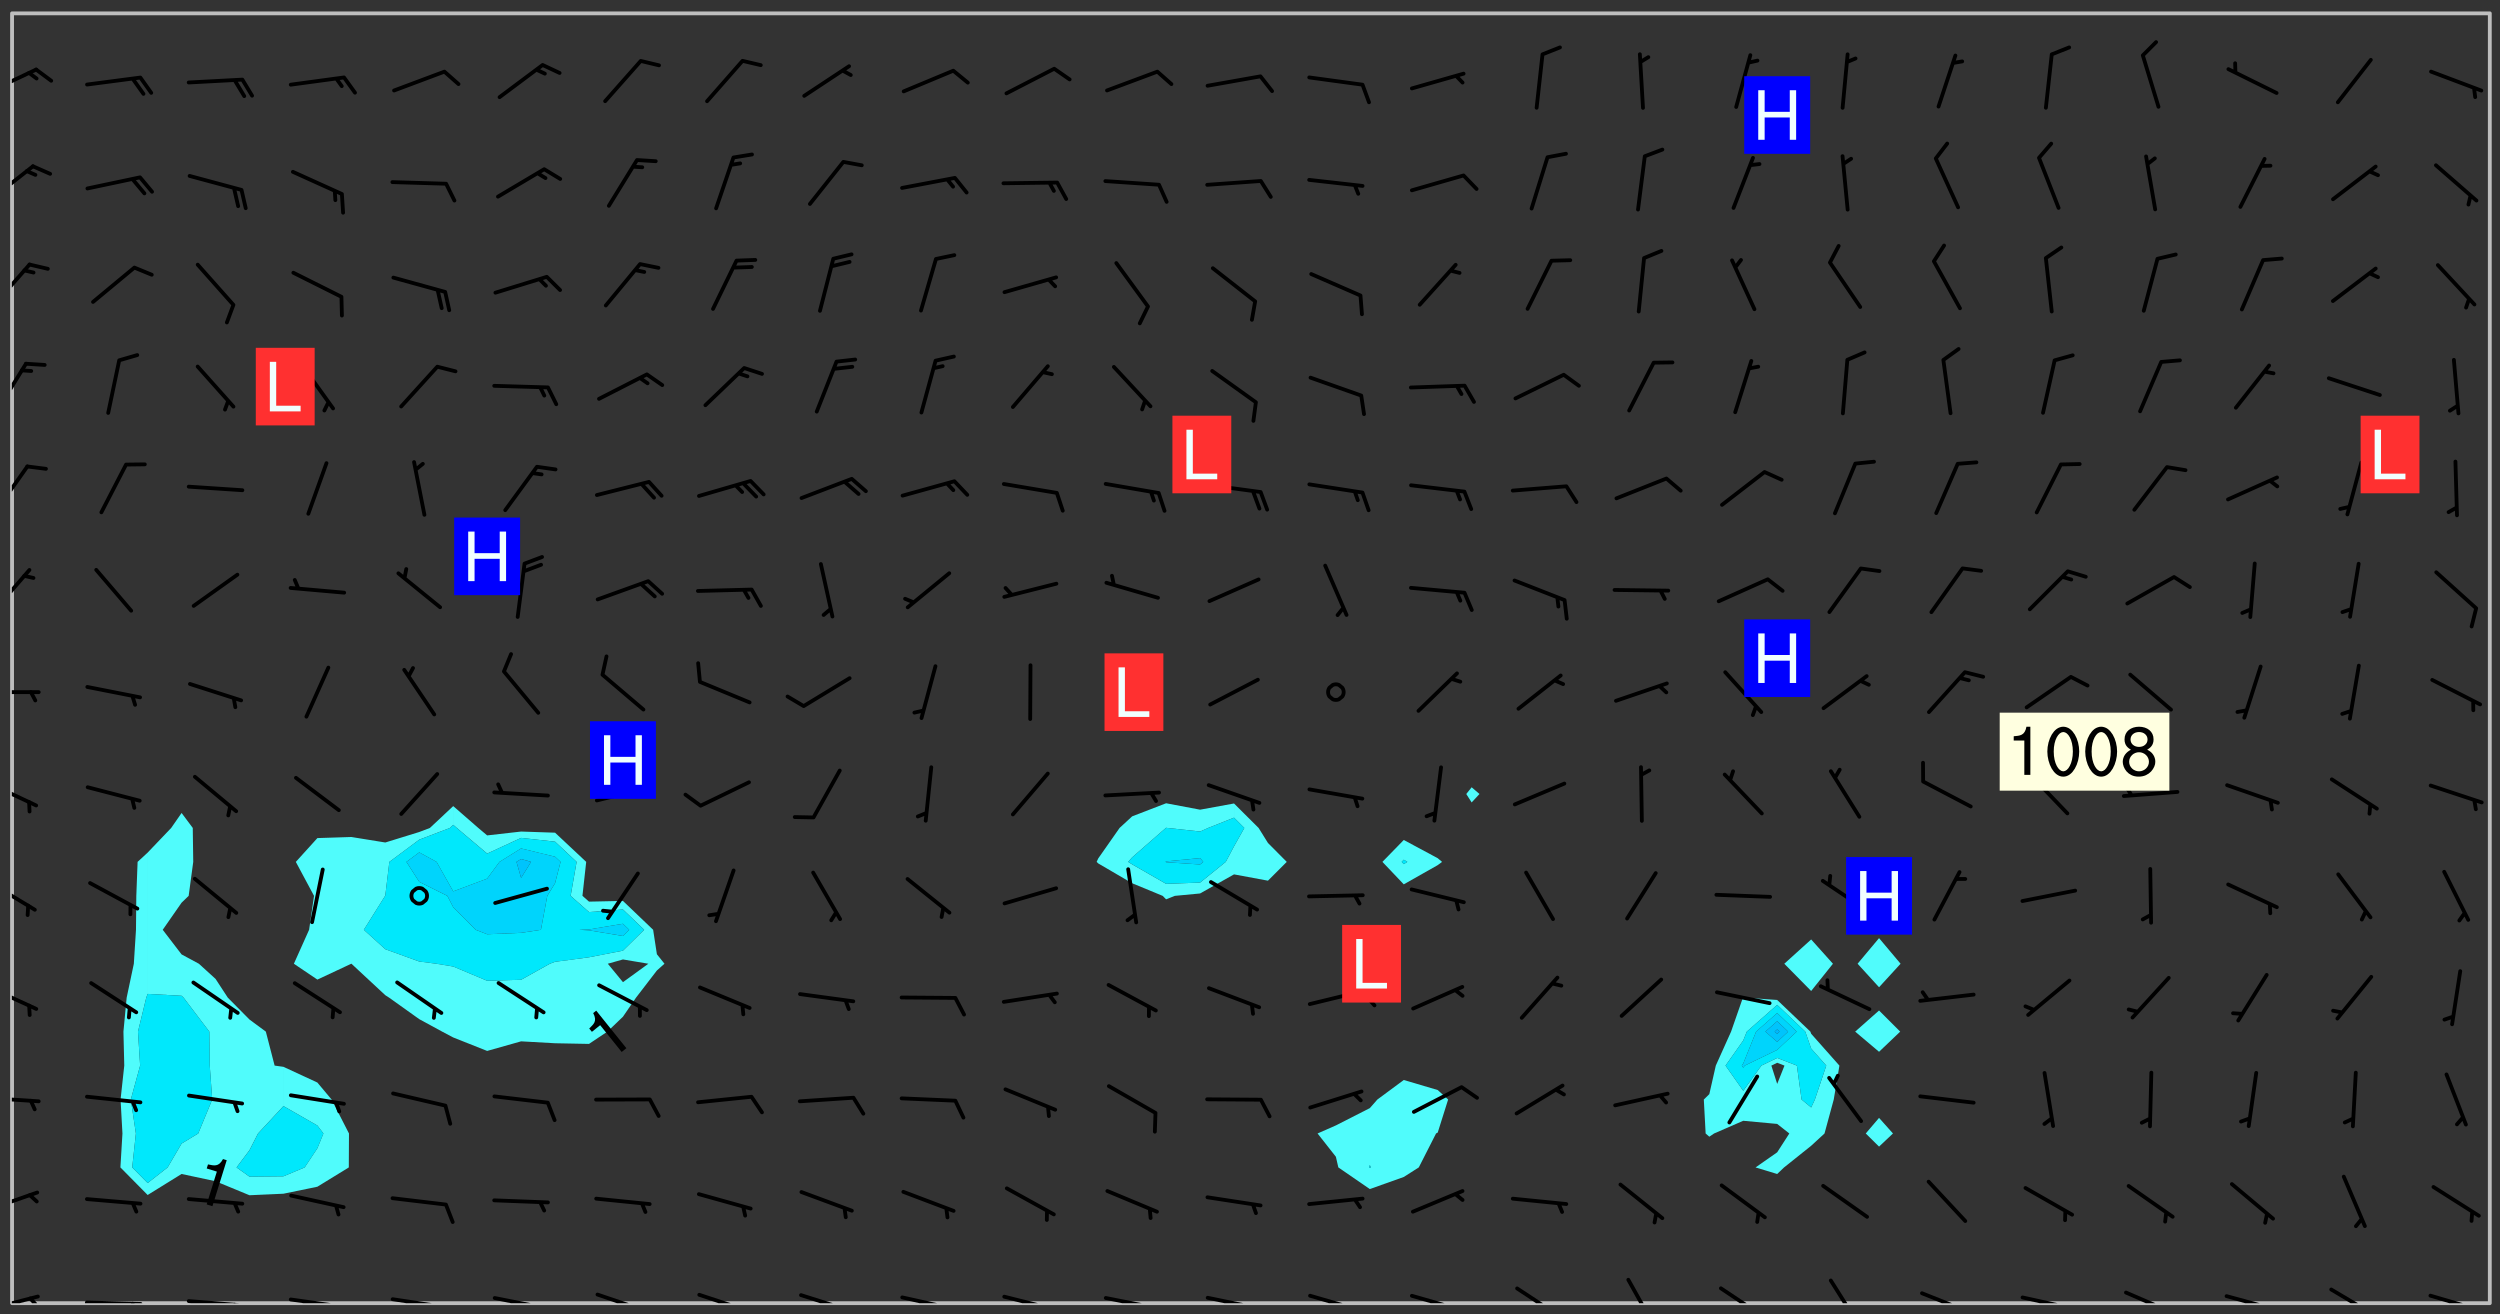 <svg xmlns="http://www.w3.org/2000/svg" role="img" xmlns:xlink="http://www.w3.org/1999/xlink" viewBox="142.45 309.95 326.84 171.84"><rect x="142.45" y="309.95" width="326.84" height="171.84" fill="#333333" stroke="none"/><defs><clipPath id="a"><path d="M144 311.672h1v168.656h-1zm0 0"/></clipPath><clipPath id="b"><path d="M144 311.672h324v168.656H144zm0 0"/></clipPath><clipPath id="c"><path d="M467 311.672h1v168.656h-1zm0 0"/></clipPath><clipPath id="d"><path d="M144 479h4v1.328h-4zm0 0"/></clipPath><clipPath id="e"><path d="M146 479h2v1.328h-2zm0 0"/></clipPath><clipPath id="f"><path d="M153 479h9v1.328h-9zm0 0"/></clipPath><clipPath id="g"><path d="M159 480h2v.328h-2zm0 0"/></clipPath><clipPath id="h"><path d="M166 479h9v1.328h-9zm0 0"/></clipPath><clipPath id="i"><path d="M172 480h2v.328h-2zm0 0"/></clipPath><clipPath id="j"><path d="M180 479h8v1.328h-8zm0 0"/></clipPath><clipPath id="k"><path d="M186 480h2v.328h-2zm0 0"/></clipPath><clipPath id="l"><path d="M193 479h8v1.328h-8zm0 0"/></clipPath><clipPath id="m"><path d="M199 480h2v.328h-2zm0 0"/></clipPath><clipPath id="n"><path d="M206 479h9v1.328h-9zm0 0"/></clipPath><clipPath id="o"><path d="M212 480h2v.328h-2zm0 0"/></clipPath><clipPath id="p"><path d="M220 478h8v2.328h-8zm0 0"/></clipPath><clipPath id="q"><path d="M226 480h1v.328h-1zm0 0"/></clipPath><clipPath id="r"><path d="M233 478h8v2.328h-8zm0 0"/></clipPath><clipPath id="s"><path d="M239 480h2v.328h-2zm0 0"/></clipPath><clipPath id="t"><path d="M246 479h9v1.328h-9zm0 0"/></clipPath><clipPath id="u"><path d="M252 480h2v.328h-2zm0 0"/></clipPath><clipPath id="v"><path d="M260 479h8v1.328h-8zm0 0"/></clipPath><clipPath id="w"><path d="M266 480h1v.328h-1zm0 0"/></clipPath><clipPath id="x"><path d="M273 479h8v1.328h-8zm0 0"/></clipPath><clipPath id="y"><path d="M280 480h2v.328h-2zm0 0"/></clipPath><clipPath id="z"><path d="M286 479h9v1.328h-9zm0 0"/></clipPath><clipPath id="A"><path d="M292 480h2v.328h-2zm0 0"/></clipPath><clipPath id="B"><path d="M300 479h8v1.328h-8zm0 0"/></clipPath><clipPath id="C"><path d="M305 480h2v.328h-2zm0 0"/></clipPath><clipPath id="D"><path d="M313 479h8v1.328h-8zm0 0"/></clipPath><clipPath id="E"><path d="M319 480h1v.328h-1zm0 0"/></clipPath><clipPath id="F"><path d="M326 479h9v1.328h-9zm0 0"/></clipPath><clipPath id="G"><path d="M332 480h2v.328h-2zm0 0"/></clipPath><clipPath id="H"><path d="M340 478h7v2.328h-7zm0 0"/></clipPath><clipPath id="I"><path d="M355 477h5v3.328h-5zm0 0"/></clipPath><clipPath id="J"><path d="M367 478h7v2.328h-7zm0 0"/></clipPath><clipPath id="K"><path d="M381 477h5v3.328h-5zm0 0"/></clipPath><clipPath id="L"><path d="M393 478h8v2.328h-8zm0 0"/></clipPath><clipPath id="M"><path d="M406 479h8v1.328h-8zm0 0"/></clipPath><clipPath id="N"><path d="M412 480h2v.328h-2zm0 0"/></clipPath><clipPath id="O"><path d="M420 478h8v2.328h-8zm0 0"/></clipPath><clipPath id="P"><path d="M433 479h8v1.328h-8zm0 0"/></clipPath><clipPath id="Q"><path d="M439 480h1v.328h-1zm0 0"/></clipPath><clipPath id="R"><path d="M446 478h8v2.328h-8zm0 0"/></clipPath><clipPath id="S"><path d="M459 479h9v1.328h-9zm0 0"/></clipPath><clipPath id="T"><path d="M465 480h2v.328h-2zm0 0"/></clipPath><clipPath id="U"><path d="M144 465h4v4h-4zm0 0"/></clipPath><clipPath id="V"><path d="M144 453h4v2h-4zm0 0"/></clipPath><clipPath id="W"><path d="M144 438h4v5h-4zm0 0"/></clipPath><clipPath id="X"><path d="M144 425h4v5h-4zm0 0"/></clipPath><clipPath id="Y"><path d="M144 412h4v4h-4zm0 0"/></clipPath><clipPath id="Z"><path d="M144 400h4v1h-4zm0 0"/></clipPath><clipPath id="aa"><path d="M144 384h3v7h-3zm0 0"/></clipPath><clipPath id="ab"><path d="M144 370h3v7h-3zm0 0"/></clipPath><clipPath id="ac"><path d="M144 357h3v7h-3zm0 0"/></clipPath><clipPath id="ad"><path d="M144 344h3v7h-3zm0 0"/></clipPath><clipPath id="ae"><path d="M144 331h4v6h-4zm0 0"/></clipPath><clipPath id="af"><path d="M144 318h4v5h-4zm0 0"/></clipPath><g id="ag" clip-path="url(#clip1)"><path fill="#fff" fill-opacity="0" fill-rule="evenodd" d="M0 0h1000v1000H0zm0 0"/><path fill="#d3d3d3" fill-opacity="0" fill-rule="evenodd" d="M162.152 355.867l-.234.293.059.234.117.172.176.234.293.348.113.059.117-.172.059-.234.176-.176.465-.176h.699l.234.293.289.816.059.176.176.23.352.234.699.699.172.176.234.348.234.41.289.582.41.465.23.234.234.176.117.23.176.293.172 1.164v.234l.059.289.059.117.117.117.348.41.117.172.176.176.176.234.117.172.172.352.059.234.234.406.234-.059-.176.176-.059.93h-.582l-.234-.113-.348.113-.117.117-.059.293-.059.176-.117.172-.465.293-.059.234-.059.113v.645l.059.172v.41l.059.059v.406l.059.406.117.176.059.059.23.641-.059.293v.699l-.059.582v.234l-.059.23-.055.352v1.922l.055.117h.426l-.367.117-.023.352.891 1.168 1.742.539 1.34.359v.539l.09.809.535.715 1.52.27.891-.086.09 1.164.535.18 1.16-.18 2.055-.984 1.16-.363 1.879-.176 1.695-.18-.18.719-1.516.086-1.25.09-.805.27-1.074.809.27.719.535.898-.18.625-.266.809.266 1.078.625.898.805.18 1.25-.18-.266.723.098.504.055.293v.172l.059.293v.406l.176.117.352.117h.406l.293-.176.113-.117.059-.117.117-.23.059-.176.352-.465.23-.176.176-.059.176.059.059.176.117.988.055.469.059.172.117.234.176.059.816.059h.289l.117.234.059.406.059.352v1.105l.117.293.117.348.289.699.176.352.582.754.352.176.172.059.469.234.641.465.348.234.293.176.293.055.23.062.816.348.293.176.113.172.352.352.117.176.523.641v.289l.059.352v.348l.059.352.059.289.117.059.172.059h.176l.582.234.176.117.176.289.176.234.113.234.293.23.117.117v.41l.059.055.289.234.234.117.059.117.117.172.059.117.23.234.059.176.234.059.117.059-.117.113-.059.117v.117l-.117.293-.117.289v.582l.176.117.117.059.059.117.117.117.113.059.176.348.059.352.059.406v.176l-.059.176-.117.699v.172l.117.176.293.293h.406l.176.117.117.172.117.293v.234h-.527l-.23-.234h-.234l-.176.059-.059.699.059.348.117.176.176.41.117.23.289.469.176.055h.523l.234.059.758.641.059.293v.234l.059.059.23.348v.352l-.117.172v.293l.293.289.293.176.172.059.293.176.293.117.582.406.289.234.293.176.219.16.016.012.23.176.641.523.176.234.117.176.176.176.113.172v.641l.117.176.469.117.582.117.234.059.23.113.293.117.113.059.586.352.289.172.176.062.176.055.176.059.699.352.289.176.234.055.289.176.234.117.641.406.293.117.172.059.234.059.41.059.23.059.234.117.059.172-.41.176.469.059.059.293.113.234.176.055.234.059.176.059.406.117.641.234.117.172.059.234v.176l-.059.117-.059.406.234.234.117.059.348.117.641.23.176.117.289.117.176.176.234.465.582 1.105.176.176.348.176.176.117.352.117 1.047.523.234.059.465.113.293.059.465.176.758.582.234.234.348.465.176.176.289.234.816.699.293.176.289.289.293.176.293.289.695.641.176.176.293.234.289.234.469.289.641.582.348.234.234.293.348.348.352.465.934.992.348.406.117.176.234.059.113.117.645.176.23.113.234.059.293.176.23.117.934.699.406.406.234.176.406.176.234.117.816.348.348.234.234.117.293.289.23.117.758.352.352.172.23.059.293.117.234.059.871.176h.816l.469.23.172.059.875.699.465.117.293.059.176.059.23.059.469.059.348.059.352.059.406.059h.293l.172.059v.23l.176.176h.293l.348.059.352.059.699.117h.641l.465-.234.293-.176.172-.117.41-.172.289-.176.934-.465.469-.293.523-.293.465-.172.465-.176 1.051-.465.289-.117.41-.117.289-.117.527-.176 1.516-.699.582-.348.289-.059.293-.059.348-.117.875-.23.352-.117h.113l.234-.059.875-.234.234-.059h.812l.352-.059.816-.117.172-.059.352-.055.293-.059.23-.059.816-.176.176-.059h.348l.234-.059.465-.117.758-.172.234-.059h.348l.41-.117.289-.059 1.285-.059h.289l.41-.059.23-.059h.176l.875-.117h.406l.41-.117h.348l.352-.113.871-.059h1.75l1.047.289.41.117.289.117.352.117.289.117 1.051.172.289.059h.293l.293.059.172.059.41.059.172.059.117.059h.117l.117.059.352.059h.113l.41.066 1.922.395 1.926.395 1.52.449 1.695.719 2.145.805 1.605-.719 1.43-.805 1.16-1.078 1.25-.449 3.035-.719 1.875-.359 2.145-1.348 2.234-1.254 2.5-1.258 1.695-.449 1.785-.18 1.16-.27.625.539 1.34-.27.715-.988.984-1.344.445-.18.805-.359 1.875-.539 1.785-.449 1.25-.27 1.16-.09 1.699-.09 1.961-.27 1.25-.09h.539l.625-.09h.891l2.145-.18 2.41-.18 2.59-.09 1.695.18 1.609.09 1.43.359 1.16.719 1.875.988 1.16 1.527.266.715.629.09.355.898.535.539.535 1.527 1.074.359h.535l-.805.535.09 1.707.715 2.695.891.805.895.988.715 1.258 1.785.539 1.52-.18.355 1.344 1.609-.805.98-.539.27.27.316-.215.219-.145.801.449.449-.359h.355l.535-.27.539-.719.535-.27.625-.988 1.16.449.84.371 1.395.617 1.695-.18h1.605l1.785.09.18-1.707.535-1.344.805.27.492.848.402.406-.09.539v.359l.715.449.711-.27h1.43l.359.988.445 1.258.715 1.344 1.25.629 1.695.629.715-.18.18-.539.98-.09.449.359.086 1.258-.266.629-.535.18v.539l.715.984.266.539.984.988.801 1.078-.266.359-.09.898-.625 2.332-.355 2.066-.09 1.793-.18.719-.09.539v1.438l-.98 1.883-.359 1.707-.535.898-.805 1.168-.266.539 2.055 1.254.086.359-.355.539-.09-.18v.809l.09 1.438-.445.715-1.074.094-.266.715.535.898.805.719 1.16.809 1.34.27.445.359-.355.449-1.789-.09-1.25-.449-.715-.719-.625-.09-.176 3.59-.188 1.309h89.359V311.703h-55.27v49.082l.762.125 3.289.543 2.023 2.836v2.754l2.352.332 2.348.332h4.051l-1.379 4.16-2.023.707-2.023.703-.543.344-2.594 1.617-.188.117-2.023-2.078-.73-2.742-2.672-2.078-1.375-3.5-.066-.082-1.957-2.672 2.75-1.418v-49.082H294.422v91.414l.117.031.133.012.074.074.105.047.09.059.086.059.09.059.297.297.059.09.031.117.027.117.016.137-.031.117-.059.09-.059.086-.043.105-.047.102-.027.121v.145l.176.27.148.148.074.086.074.074.043.105.062.09.059.086.043.105.059.09.047.102.043.105.059.086.117.18.074.074.062.086.059.09.043.105.059.09.059.086.062.09.059.09.043.102.117.18.074.074.059.086.074.074.09.059.105.047h.148l.133-.016.133.016.102-.047.074-.074.047-.102-.016-.133v-.148l-.047-.105-.027-.117-.047-.102-.027-.121-.043-.102-.062-.09-.043-.102-.043-.105-.031-.117-.016-.133-.012-.137.086-.059.059-.086.121-.031.043.105.016.133v.117l.059.102.059.09.09.059.148.148.059.09.043.105-.012.102.086.059.105.047.086.059.09.059.074.074-.117.027-.105.047-.086.059-.074.074-.059.09-.062.086-.027.121-.047.102-.043.105-.031.117-.012.133-.016.133v.148l.027.117.047.105.043.102.059.09.074.074.09.059.074.074.09.059.059.09.043.105.047.102.117.031.133.016h.148l.117-.031.105.043.043.105.047.102.027.121L299.5 410l.027.117.031.121.027.117.105.043.102.047.133-.016.148.148.062.086.074.074.07.074.09.062.105.043.102.043.117.031.137.016.117-.031.074-.074.027-.117-.012-.133-.031-.121-.027-.117.043-.105h.117l.09.062.117.027h.148l.133.016h.148l.133.016.133-.016h.148l.133-.016.133-.012.137.012.117-.027.133-.016.191-.059-.059.176-.016.133-.027.121-.016.133-.059.086-.133.016-.105.047-.105.043-.117.031-.117.027-.266.031h-.148l-.133.016-.074.074.059.086.148.148.117.18.074.07.09.062.09.059.086.059.09.059.102.043.105.062.105.043.086.059.105.047.102.043.18.117.059.09-.043.102-.047.105.016.133.223.223.059.09.043.102.031.121.043.102.016.133.031.117.012.137.031.117.148.148.102.043.105.043.117.031.133.016.137.016h.117l.117-.031.09-.059.043-.105.047-.102.043-.105.031-.117.012-.133v-.148l-.012-.133-.016-.133-.031-.117-.043-.105-.047-.105-.043-.102-.043-.105-.016-.133.016-.133.027-.117.031-.117.027-.121.047-.102.09-.059.086-.062.074-.074.09-.059.223-.223.059-.086.074-.074.117-.18.059-.086v-.148l-.074-.074-.102-.047-.105-.043-.102-.043-.059-.09-.047-.105-.027-.117.09-.059.117-.031.102-.043.18-.117.148-.148.012-.133-.012-.105-.09-.059-.133.016h-.148l-.133.016-.133-.016-.121-.031-.086-.059-.074-.074-.059-.09-.062-.086-.117-.18-.059-.086.031-.121.086-.059.121-.031.059-.086v-.121l-.031-.117-.059-.09-.059-.086-.047-.105-.027-.117-.016-.133.059-.09.074-.074.09-.059.117-.18.074-.074.059-.086.148-.148.121-.031.133-.016.133.016.074.074.043.105.016.133-.031.117-.117.031-.133.012-.148.148-.043.105-.047.102-.027.121-.031.117v.148l.031.117.043.105.059.09.074.07.074.074.117.031.121.027.117-.027.133-.016h.117l.09.059.074.074.047.105.059.086.102.047.133.016.105.043.086.059-.012.105-.074.074-.18.117-.059.09-.09.059-.07.074-.074.074-.062.09-.027.117-.016.133.016.133-.016.133v.148l.016.133.027.117.031.121.074.074.09.059.086.059.09.059.117.031v.086l-.102.047-.09.059-.266.031-.117.027h-.148l-.105.043-.102.047-.059.09-.062.234-.012.133-.031.121-.016.133v.293l-.012.133.012.137.016.133.133.016.133.012.121.031.086.059.074.074.047.105.043.102.016.133v.445l-.016.133v.445l.031.266.027.117.016.133.031.117.086.211.031.266v.148l-.031.117-.027.117-.031.121-.027.117-.031.117-.031.121-.012.133-.016.133.09.059.117-.031.102.016.047.105-.031.266v.441l-.043.105-.047.105-.043.102-.043.105-.059.086-.031.121-.043.117-.031.117-.016.133.016.133.059.09.105.047.086.059.059.086-.012.137-.031.117-.043.102v.445l-.016.133v.148l-.031.117-.043.105-.027.117-.047.105-.043.102-.031.121-.027.117-.031.133-.031.117-.027.117-.043.105-.031.117-.031.121-.012.133-.016.133v.297l.027.117v.148l.047.398.027.117.059.09.121.031h.148l.133-.016.059.09v.117l-.059.09-.09.059-.102.043-.105.047-.09.059-.086.059-.137.016-.117-.031-.133-.016-.102.047-.062.086-.012.137-.016.133-.031.117-.027.117-.016.133-.031.121v.297l.016.133.031.117v.148l.012.133v.148l-.027.117-.047.102-.027.121-.031.117-.059.09-.074.074-.102.043-.105.047-.117.027-.121.031-.102-.047.059-.086.105-.047.027-.117.031-.117.027-.121.031-.117v-.148l.016-.133-.031-.117-.043-.105-.105.016-.074.074-.102.043-.09.062-.074.074-.043.102-.016.133-.031.117L304.25 426l-.031.117-.027.117-.031.121-.027.117-.031.117-.043.105-.09.059h-.09l-.117-.031-.031-.086.016-.137-.031-.117v-.148l-.012-.133v-.148l-.062-.234-.027-.121-.043-.102-.047-.105-.059-.086-.059-.09-.043-.105-.062-.086-.148-.148-.07-.074-.105-.047-.105-.043-.102-.043-.297-.297-.09-.074-.086-.059-.105-.043-.09-.062-.086-.059-.105-.043-.09-.059-.086-.062-.074-.07-.105-.047-.086-.059-.105-.043-.09-.062-.102-.043-.105-.043-.086-.059-.105-.047-.105-.043-.102-.047-.09-.059-.102-.043-.105-.043-.09-.062-.117-.027-.133-.016-.133.016H299.75l-.133.016-.117-.031-.09-.059-.074-.074-.09-.059-.102-.047h-.148l-.121-.027-.102-.043-.074-.074-.117-.18-.09-.059-.102-.043-.09-.062-.105-.043-.09-.059-.086-.059-.105-.047-.059-.086-.059-.09-.043-.105-.047-.102-.074-.074-.086-.059-.074-.074-.09-.059-.223-.223-.043-.105-.031-.266.105-.043h.145l.105.043.074.074.09.059.086.059.105.047.09.059.148.148.07.074.148.148.062.086.074.074.086.059.074.074.09.062.09.059.086.059.27.176.102.047.105.043.102.043.047-.074.059-.086.074-.074.07-.074.105.043.074.074.059.09.043.102.047.105.043.105.121.027.117-.027.074-.09.043-.105.059-.09.074-.074.105-.043.117-.027.133.012.09.059.148.148.059.09.043.105.047.102.043.105.043.102.105.047.105.043.133.016.086-.059.059-.09.074-.074.105-.043.117.027.105.047.102.043.105.043.102.047.18.117v.117l-.016.133.016.133.016.137.059.086.102.047.121.027.117.031h.148l.117-.031.059-.09.18-.117.059-.09.074-.074.059-.086.117-.18.18-.117.117.031.09.059.043.074-.016.133v.117l.09.059h.148l.133-.016.133-.012.266-.031.105-.043.117-.031.121-.027.074-.074.07-.074.062-.09-.016-.105-.047-.102-.102-.043-.105-.016-.117.027-.266.031h-.148l-.074-.074-.09-.059-.117-.031-.117-.027-.133-.016h-.148l-.133.016h-.297l-.105-.047-.148-.148-.043-.102-.059-.09.223-.223.086-.059.105-.043.117-.031.133-.016.133.016.137.016.102.043.133-.012.09-.062.102-.043.062-.09-.047-.102-.09-.059-.117-.031-.102-.043-.059-.09-.062-.09v-.117l.016-.133.105-.047.074-.07v-.121l-.09-.059-.031-.117.09-.059.074-.074.043-.105.059-.09.047-.102.016-.133v-.148l-.047-.105-.043-.102-.09-.059-.133-.016-.102-.043-.137-.016-.117-.031h-.445l-.133-.016-.133-.012-.133-.016-.117-.031h-.148l-.133-.016-.133-.012-.266-.031-.121-.043-.086-.059-.074-.074v-.148l.012-.133.105-.047.102-.043.133-.016h.152l.133-.016h.293l.121.031.102.043.09.059.234.062.121-.047.09-.059.102-.043.133-.016.105.043.102.047.133.012.121-.027h.145l.121-.031.117-.027.105-.047.074-.074.086-.059.148-.148.059-.086.047-.105.027-.117.016-.105-.102-.043-.09-.059-.117-.031-.105-.043-.09-.062-.074-.086-.074-.074-.102-.043-.105-.047-.102-.043-.059-.09-.047-.102-.086-.211-.062-.086-.059-.09-.074-.074-.086-.059h-.27l-.117.031-.09.059-.102.043-.133.016-.105-.016-.027-.117-.062-.09-.117-.031-.102-.043-.148-.148-.031-.117-.016-.105.074-.074.18-.117.117-.027.117-.031.137.016.102.043.105.043.102.047.105.043.117.031.133.016.117.027.133.016.105-.016.09-.059-.074-.074-.105-.043-.074-.074-.074-.09-.148-.148-.086-.059-.09-.059-.074-.074-.09-.059-.102-.047-.121-.027-.102-.047-.105-.043-.117-.031-.102-.043-.121-.031h-.148l-.117.031-.105.043-.086.062-.18.117-.086.059-.09.059-.105.047-.086.059-.105.043-.102.043-.105.047-.074.074-.059.09-.059.086-.047.105-.059.086-.074.074-.133-.012-.117-.031h-.117l-.074.074-.09.059-.074.074-.09.059-.086.059-.105.047-.102.043-.137.016-.102-.043-.148-.148-.105-.047h-.086l-.105.047-.102.043-.121.031-.117-.031-.074-.074v-.117l.031-.121.074-.07.059-.09.074-.074.117-.031.105-.043h.293l.133-.016.137-.016.102-.043.09-.059.102-.047.09-.059.133-.012.09.059.133.012.09-.059.086-.059.105-.043.09-.059.086-.062.09-.059.148-.148.059-.086.059-.09.105-.043.133-.016.117.027.121.031.059-.059.059-.09.031-.266.027-.117.105.012.133.016.102-.043.09-.059.059-.09.074-.074.059-.09.047-.102.012-.133-.012-.133-.047-.105-.148-.148-.059-.09-.059-.086-.043-.105v-.445l.016-.133v-.148l.012-.133-.059-.059-.09.059-.102-.043-.18-.117-.086-.059-.062-.09-.059-.09-.074-.074-.086-.059-.121.031-.102.012-.105.047-.086.059-.105.043-.148.148-.09.059-.086.059-.09.062-.105.043-.133.016v-.121l.105-.043.117-.031.074-.07.043-.105v-.148l-.027-.117-.148-.148-.133-.016h-.148l-.117.031-.105.043-.102.043-.09.062-.117.027-.074-.074.012-.133-.043-.102-.043-.105-.09-.059-.117.027-.121.031-.117.031-.102.043-.121.031-.102.043-.105.043-.09.059-.102.016v-.117l.016-.133-.059-.09-.074.043-.148.148-.059.09-.074.074-.047.105-.043.102-.074.074-.059.09-.074.074-.059.086-.074.074-.09.062-.074.07-.074.074-.102.016-.133.016-.105-.043v-.121l.148-.148.043-.102.059-.09.047-.102.043-.105.059-.09.031-.117.043-.102.031-.121.027-.117.047-.105.043-.102.043-.105.074-.07.09-.062.09-.059.102-.043h.297l.266-.031.105-.043-.074-.074-.117-.031-.105-.043-.09-.059-.102-.047-.09-.059-.102-.043-.105-.043-.09-.062-.086-.059-.105-.043-.102-.043-.121-.031-.117-.031-.102-.043L297.5 410.25l-.102-.043-.09-.059-.043-.105-.016-.133.102-.043.133-.016.137.016.133-.016.102-.043.059-.09.016-.105-.09-.059-.074-.074-.102-.043-.09-.059-.148-.148-.043-.105-.016-.133v-.293l-.059-.09-.09-.059-.074-.074-.043-.105-.031-.117-.059-.09-.074-.074-.117-.027-.074-.074-.09-.059-.09-.062-.086-.059-.074-.074-.059-.086-.047-.105-.086-.059-.148-.148-.195-.059-.133.016-.102.043-.074.074-.047.102-.043.105-.059.09-.059.086-.297.297-.09.059h-.086l-.062-.086-.043-.105.031-.117.059-.09.027-.117-.012-.133-.09-.062-.105.047-.117.027-.117.031-.27.176-.102.047-.117.027-.105.047-.09.059-.102.043-.059-.086-.047-.105.016-.133.047-.105.07-.074.074-.07.059-.09v-.148l-.043-.105h-.238l-.102.047-.031.117-.027.117-.031.121-.074.043-.133.016-.074-.047-.043-.102-.043-.105-.047-.102-.043-.105-.121.031-.102.043-.133.016-.117.031-.105.043-.09.059-.102.047-.121.027-.133.016-.102-.043-.059-.09-.047-.105-.043-.102-.043-.105v-.117l.059-.09.086-.059.18-.117.102-.047.105-.043.105-.059.102-.043.09-.062.102-.043.105-.059.102-.047.09-.059.105-.043.102-.043.09-.062.102-.043.137-.016.117.031.102.043.121.031.102.043.105.047.102.043.105.043.102.047.105.043.102.043.105.047.086.059.105.043.117.031.105.043.102.047.09.059.105.043.102.043.105.047.117.027.102.047.121.027h.148l.086-.059.016-.102.059-.09-.027-.117-.074-.074-.117-.18-.074-.074-.09-.074-.18-.117-.086-.059-.105-.043-.102-.047-.27-.176-.059-.09-.074-.074-.059-.09-.043-.102-.031-.117-.016-.137v-.562l-.012-.133-.016-.133-.031-.117-.016-.133-.012-.133-.031-.121-.223-.223-.059-.086-.016-.105.031-.117.133-.016v-91.414H172.992v1.453l-.059.234-.352 1.051-.172.523-.117.348-.176.41-.117.172-.234.293-.23.059h-.352l-.117.059-.23.406v.293l.117.176.23.23.117.234.641.758.293.465.176.234.23.352.234.348.641.816.176.465.172.41.117.695.176.469.117 1.398.059.465v.875l.117 1.047v4.781l-.059.465-.352 1.281-.176.523-.113.41-.352.93L172.934 336l-.234.582-.117.176-.172.348-.176.406-.352.816-.059.293-.113.293-.117.289-.059.176-.117.875-.059.406-.059.117-.059.176-.059.172-.23.527-.117.172v.234l-.117.234-.059.172-.176.586v.289l-.059.176v.293l-.059.113-.059.527v.172l-.055.234v2.621l-.176.816-.117.176-.176.234-.117.172-.113.234-.586.934-.23.289-.293.465-.176.234-.289.352-.352.699-.113.23-.176.41-.176.23-.406.527-.816.699-.293.172-.289.234-.176.117-.176.176-.523.406-.527.176-.172.176-.234.055-.641.176h-.758m12.211 31.023l-1.074.449.359.895 1.25-.715.445-.539-.98-.09"/><path fill="#d3d3d3" fill-opacity="0" fill-rule="evenodd" d="M201.508 416.598h-.895l.449.629.98.359.805-.09.445-.988-.176.09-.715-.355-.895.355m154.621 59.07l-.059-.523v-.293l.113-.293.059-.23.469-.469h.113l.117-.113.117-.059h.176l.234-.059h.348l.234.059.117.059.23.172.059.176.117.582v.293l-.117.176-.172.289-.176.176-.527.523-.23.234-.117.059h-.176l-.117-.059-.406-.293-.176-.117-.117-.059-.059-.113-.055-.117m6.641-10.957l-.059-.172v-1.109l.059-.172.176-.059.172-.059h.176l.234-.059.117.059.059.699-.059.172-.117.176-.117.059-.234.523-.113.059h-.234l-.059-.117m9.613-14.391l-.117-.176v-.699l.293-.875.117-.172.176-.352.113-.23.117-.293.352-.758.117-.23.172-.234h.176l.117-.059h.641l.117.059.234.234.172.113.352.293.117.117.113.176v.113l.117.059.117.117v.699l-.059.176v.23l-.059.176-.348 1.051-.117.23-.117.234-.117.059-.23.234-.641.289h-.875l-.41-.117-.641-.465"/><path fill="none" stroke="#bebebe" stroke-linecap="round" stroke-linejoin="round" stroke-miterlimit="10" stroke-width=".5" d="M467.957 311.695H144.027v168.625h323.93v-168.625"/><g clip-path="url(#a)"><path fill="#fff" fill-opacity="0" fill-rule="evenodd" d="M144 475.891v4.438h.004H144V311.672h.004H144v164.219"/></g><g clip-path="url(#b)"><path fill="#fff" fill-opacity="0" fill-rule="evenodd" d="M144.004 480.328V311.672h22.188v104.562l-1.359 1.957-3.078 3.223-1.316 1.215-.168 4.441-.043 4.438-.281 4.438-.938 4.438-.422 4.438.109 4.441-.484 4.438.246 4.438-.266 4.438 3.562 3.605 4.438-2.75 4.438.949 4.438 1.832 4.441-.199 4.438-.914 4.109-2.523.023-4.438-2.273-4.438-1.859-2.223-4.438-2.055-1.152-.16-1.148-4.441-2.141-1.582-2.828-2.855-1.609-2.461-2.176-1.977-2.262-1.219-2.465-3.219 2.465-3.543.926-.895.598-4.441-.062-4.438-1.461-1.957v-104.562h35.508v103.664l-3.047 2.855-1.391.531-4.441 1.371-4.438-.719-4.438.141-2.82 3.113 2.379 4.441-.645 4.438-1.988 4.438 3.074 2.074 4.43-2.074.008-.004.008.004 4.43 4.117.5.32 3.941 2.812 2.988 1.625 1.449.766 4.438 1.762 4.438-1.254 4.441.25 4.438.086 2.406-1.609 2.031-1.945 1.707-2.492 2.73-3.551.992-.887-.992-1.238-.492-3.199-3.945-3.773-4.438.094-.859-.758.492-4.441-4.07-3.816-4.441-.148-4.438.504-1.16-.977-3.277-2.855V311.672h93.203v103.293l-4.438 1.711-1.645 1.516-2.793 3.988-.207.449.207.199 4.438 2.594 3.988 1.648.449.453 1.141-.453 3.301-.312 4.438-2.496 4.438.824 2.457-2.457-2.457-2.473-1.223-1.965-3.215-3.199-4.438.812-4.441-.84V311.672h31.07v108.094l-2.793 2.863 2.793 2.938v25.578l-3.453 2.555-.984 1.121-4.438 2.262-2.395 1.055 2.395 3.043.32 1.395 4.117 2.832 4.438-1.582 1.965-1.25 2.258-4.438.215-.113 1.363-4.324-1.363-1.242-4.438-1.312v-25.578l4.438-2.512.57-.426-.57-.48-4.438-2.383V311.672h8.875V412.875l-.703.879.703 1.105 1.023-1.105-1.023-.879V311.672h35.508V440.312l-.047.07-1.547 4.438-1.996 4.441-.848 3.73-.719.707.238 4.438.48.422.625-.422 3.812-1.66 4.438.41 1.586 1.25-1.586 2.461-2.828 1.977 2.828.859.898-.859 3.543-2.832 1.746-1.605 1.207-4.438.742-4.438-3.695-4.164-.098-.277-4.344-4.141-4.367-.297-.07-.07V311.672h8.879v121.098l-3.512 3.176 3.512 3.562 2.848-3.562-2.848-3.176V311.672h8.875v120.926l-2.805 3.348 2.805 3.074v3.039l-3.121 2.762 3.121 2.637v8.641l-1.738 2.039 1.738 1.719 1.82-1.719-1.82-2.039v-8.641l2.766-2.637-2.766-2.762v-3.039l2.816-3.074-2.816-3.348V311.672h79.887v168.656H144.004"/></g><path fill="#50fcfc" fill-rule="evenodd" d="M161.754 466.18l-3.562-3.605.266-4.438-.246-4.438.484-4.438-.109-4.441.422-4.438.938-4.438.281-4.438.043-4.438.168-4.441 1.316-1.215v18.477l-.184.492-1.082 4.438.281 4.441-1.219 4.438.664 4.438-.48 4.438 2.02 2.043 2.609-2.043 1.828-3.121 2.172-1.316 1.832-4.438-.324-4.438-.055-4.441-3.363-4.438-.262-.25-4.438-.242v-18.477l3.078-3.223 1.359-1.957 1.461 1.957.062 4.438-.598 4.441-.926.895-2.465 3.543 2.465 3.219 2.262 1.219 2.176 1.977 1.609 2.461 2.828 2.855 2.141 1.582 1.148 4.441 1.152.16v5.133l-3.324 3.582-1.117 2.188-1.691 2.25 1.691 1.207 4.441-.047 2.773-1.16 1.664-2.508.789-1.93-.789-1.039-4.438-2.543v-5.133l4.438 2.055 1.859 2.223 2.273 4.438-.023 4.438-4.109 2.523-4.438.914-4.441.199-4.438-1.832-4.438-.949-4.438 2.75"/><path fill="#00e8fc" fill-rule="evenodd" d="M160.215 458.137l-.664-4.438 1.219-4.438-.281-4.441 1.082-4.438.184-.492 4.438.242.262.25 3.363 4.438.055 4.441.324 4.438-1.832 4.438-2.172 1.316-1.828 3.121-2.609 2.043-2.02-2.043.48-4.438m14.852 5.645l-1.691-1.207 1.691-2.25 1.117-2.188 3.324-3.582 4.438 2.543.789 1.039-.789 1.93-1.664 2.508-2.773 1.16-4.441.047"/><path fill="#50fcfc" fill-rule="evenodd" d="M183.945 438.02l-3.074-2.074 1.988-4.438.645-4.438-2.379-4.441 2.82-3.113 4.438-.141 4.438.719 4.441-1.371 1.391-.531 3.047-2.855v2.453l-.43.402-4.008 1.531-3.91 2.906-.531 4.41-.023.031-2.781 4.438 2.805 2.539 4.441 1.609 2.246.289 2.191.363 4.438 1.863 4.438-.129 3.762-2.098.68-.254 4.438-.59 4.438-.867v1.152l-1.98.559 1.98 2.41 3.32-2.41-3.32-.559v-1.152l2.773-2.727-2.773-2.652-4.438.336-2.402-2.121.781-4.441-2.816-2.641-4.441-.496-4.438 2.051-3.973-3.352-.465-.402v-2.453l3.277 2.855 1.16.977 4.438-.504 4.441.148 4.07 3.816-.492 4.441.859.758 4.438-.094 3.945 3.773.492 3.199.992 1.238-.992.887-2.73 3.551-1.707 2.492-2.031 1.945-2.406 1.609-4.438-.086-4.441-.25-4.438 1.254-4.438-1.762-1.449-.766-2.988-1.625-3.941-2.812-.5-.32-4.43-4.117-.008-.004-.008.004-4.43 2.074"/><path fill="#00e8fc" fill-rule="evenodd" d="M192.82 434.047l-2.805-2.539 2.781-4.438.023-.031.531-4.41 3.91-2.906 4.008-1.531.43-.402.465.402 3.973 3.352 4.438-2.051v1.379l-2.824 1.758-1.613 2.188-4.438 1.668-2.172-3.855-2.266-1.242-1.676 1.242 1.676 2.613 3.672 1.828.766 1.477 2.941 2.961 1.496.582 4.438-.184 2.594-.398.832-4.438 1.016-1.656.723-2.785-.723-.676-4.441-1.082v-1.379l4.441.496 2.816 2.641-.781 4.441 2.402 2.121 4.438-.336v1.863l-4.438.742-1.297.047 1.297.07 4.438.738.82-.809-.82-.789v-1.863l2.773 2.652-2.773 2.727-4.438.867-4.438.59-.68.254-3.762 2.098-4.438.129-4.438-1.863-2.191-.363-2.246-.289-4.441-1.609"/><path fill="#00d4fc" fill-rule="evenodd" d="M197.262 425.242l-1.676-2.613 1.676-1.242 2.266 1.242 2.172 3.855 4.438-1.668 1.613-2.188 2.824-1.758v1.383l-.602.375.602 2.094 1.305-2.094-1.305-.375v-1.383l4.441 1.082.723.676-.723 2.785L214 427.07l-.832 4.438-2.594.398-4.438.184-1.496-.582-2.941-2.961-.766-1.477-3.672-1.828"/><path fill="#00c4fc" fill-rule="evenodd" d="M210.574 424.723l-.602-2.094.602-.375 1.305.375-1.305 2.094"/><path fill="#00d4fc" fill-rule="evenodd" d="M219.453 431.578l-1.297-.07 1.297-.047 4.438-.742.82.789-.82.809-4.438-.738"/><path fill="#fff" fill-opacity="0" fill-rule="evenodd" d="M223.891 435.387l-1.98.559 1.98 2.41 3.32-2.41-3.32-.559"/><path fill="#50fcfc" fill-rule="evenodd" d="M286.027 422.828l-.207-.199.207-.449 2.793-3.988 1.645-1.516 4.438-1.711 4.441.84 4.438-.812v1.855l-3.387 1.344-1.051.469-4.305-.469-.137-.023-.035.023-4.402 3.844-.523.594.523.324 4.438 2.547 4.441-.164 3.355-2.707 1.082-2.035 1.348-2.402-1.348-1.344v-1.855l3.215 3.199 1.223 1.965 2.457 2.473-2.457 2.457-4.438-.824-4.438 2.496-3.301.312-1.141.453-.449-.453-3.988-1.648-4.438-2.594"/><path fill="#00e8fc" fill-rule="evenodd" d="M290.465 422.953l-.523-.324.523-.594 4.402-3.844.035-.023.137.023 4.305.469v3.477l-4.441.422-.074.07.074.047 4.441.293.418-.34-.418-.492v-3.477l1.051-.469 3.387-1.344 1.348 1.344-1.348 2.402-1.082 2.035-3.355 2.707-4.441.164-4.438-2.547"/><path fill="#00d4fc" fill-rule="evenodd" d="M294.902 422.676l-.074-.047.074-.07 4.441-.422.418.492-.418.34-4.441-.293"/><path fill="#50fcfc" fill-rule="evenodd" d="M317.098 461.18l-2.395-3.043 2.395-1.055 4.438-2.262v7.441l-.094.312.094.066.133-.066-.133-.312v-7.441l.984-1.121 3.453-2.555 4.438 1.312 1.363 1.242-1.363 4.324-.215.113-2.258 4.438-1.965 1.25-4.438 1.582-4.117-2.832-.32-1.395"/><path fill="#00e8fc" fill-rule="evenodd" d="M321.535 462.641l-.094-.066.094-.312.133.312-.133.066"/><path fill="#50fcfc" fill-rule="evenodd" d="M325.973 425.566l-2.793-2.938 2.793-2.863v2.578l-.277.285.277.293.469-.293-.469-.285v-2.578l4.438 2.383.57.48-.57.426-4.438 2.512"/><path fill="#00e8fc" fill-rule="evenodd" d="M325.973 422.922l-.277-.293.277-.285.469.285-.469.293"/><path fill="#50fcfc" fill-rule="evenodd" d="M334.848 414.859l-.703-1.105.703-.879 1.023.879-1.023 1.105m30.59 43.277l-.238-4.438.719-.707.848-3.73 1.996-4.441 1.547-4.438.047-.07.07.07 4.367.297v.641l-3.973 3.5-.465 1.156-2.316 3.285 2.316 3.293 2.371-3.293 2.066-1v.629l-.762.371.762 2.395.953-2.395-.953-.371v-.629l2.574 1 .613 4.438 1.254 1.035.484-1.035 1.492-4.438-1.977-2.23-.77-2.211-3.672-3.5v-.641l4.344 4.141.098.277 3.695 4.164-.742 4.438-1.207 4.438-1.746 1.605-3.543 2.832-.898.859-2.828-.859 2.828-1.977 1.586-2.461-1.586-1.25-4.438-.41-3.812 1.66-.625.422-.48-.422"/><path fill="#00e8fc" fill-rule="evenodd" d="M370.355 452.555l-2.316-3.293 2.316-3.285.465-1.156 3.973-3.5v1.07l-2.758 2.43-1.68 4.168-.191.273.191.273.199-.273 4.238-2.051 2.551-2.391-2.551-2.43v-1.07l3.672 3.5.77 2.211 1.977 2.23-1.492 4.438-.484 1.035-1.254-1.035-.613-4.438-2.574-1-2.066 1-2.371 3.293"/><path fill="#00d4fc" fill-rule="evenodd" d="M370.355 449.535l-.191-.273.191-.273 1.68-4.168 2.758-2.43v1.066l-1.547 1.363 1.547 1.34 1.43-1.34-1.43-1.363v-1.066l2.551 2.43-2.551 2.391-4.238 2.051-.199.273"/><path fill="#00c4fc" fill-rule="evenodd" d="M374.793 446.16l-1.547-1.34 1.547-1.363v1.07l-.332.293.332.293.309-.293-.309-.293v-1.07l1.43 1.363-1.43 1.34"/><path fill="#fff" fill-opacity="0" fill-rule="evenodd" d="M374.793 448.891l-.762.371.762 2.395.953-2.395-.953-.371"/><path fill="#00b8fc" fill-rule="evenodd" d="M374.793 445.113l-.332-.293.332-.293.309.293-.309.293"/><path fill="#50fcfc" fill-rule="evenodd" d="M379.234 439.508l-3.512-3.562 3.512-3.176 2.848 3.176-2.848 3.562m8.875 7.949l-3.121-2.637 3.121-2.762 2.766 2.762-2.766 2.637m0-8.438l-2.805-3.074 2.805-3.348 2.816 3.348-2.816 3.074m0 20.836l-1.738-1.719 1.738-2.039 1.82 2.039-1.82 1.719"/><g clip-path="url(#c)"><path fill="#fff" fill-opacity="0" fill-rule="evenodd" d="M467.996 480.328H468V311.672h-.004H468v168.656h-.004"/></g><path fill="#fff" fill-opacity="0" fill-rule="evenodd" d="M165.852 468.203l5.578 1.734 2.953-9.512-5.578-1.734-2.953 9.512"/><path fill-rule="evenodd" d="M171.602 461.48l.488.152-1.867 6.012-.754-.234 1.332-4.289-1.324-.41.164-.531.555.105.258.023.242-.02.238-.074.227-.148.223-.238.219-.348"/><path fill="#fff" fill-opacity="0" fill-rule="evenodd" d="M222.363 450.926l4.555-3.656-6.238-7.77-4.555 3.656 6.238 7.77"/><path fill-rule="evenodd" d="M220 442.395l.398-.316 3.941 4.906-.613.496-2.812-3.504-1.082.871-.348-.434.395-.402.164-.199.125-.211.07-.238.004-.273-.074-.32-.168-.375"/><g clip-path="url(#d)"><path fill="none" stroke="#000" stroke-linecap="round" stroke-linejoin="round" stroke-miterlimit="10" stroke-width=".5" d="M147.402 479.453l-6.805 1.754"/></g><g clip-path="url(#e)"><path fill="none" stroke="#000" stroke-linecap="round" stroke-linejoin="round" stroke-miterlimit="10" stroke-width=".5" d="M146.414 479.707l.828.906"/></g><g clip-path="url(#f)"><path fill="none" stroke="#000" stroke-linecap="round" stroke-linejoin="round" stroke-miterlimit="10" stroke-width=".5" d="M160.828 480.422l-7.023-.188"/></g><g clip-path="url(#g)"><path fill="none" stroke="#000" stroke-linecap="round" stroke-linejoin="round" stroke-miterlimit="10" stroke-width=".5" d="M159.805 480.395l.547 1.098"/></g><g clip-path="url(#h)"><path fill="none" stroke="#000" stroke-linecap="round" stroke-linejoin="round" stroke-miterlimit="10" stroke-width=".5" d="M174.133 480.605l-7.004-.555"/></g><g clip-path="url(#i)"><path fill="none" stroke="#000" stroke-linecap="round" stroke-linejoin="round" stroke-miterlimit="10" stroke-width=".5" d="M173.113 480.527l.488 1.125"/></g><g clip-path="url(#j)"><path fill="none" stroke="#000" stroke-linecap="round" stroke-linejoin="round" stroke-miterlimit="10" stroke-width=".5" d="M187.426 480.82l-6.961-.98"/></g><g clip-path="url(#k)"><path fill="none" stroke="#000" stroke-linecap="round" stroke-linejoin="round" stroke-miterlimit="10" stroke-width=".5" d="M186.41 480.676l.422 1.152"/></g><g clip-path="url(#l)"><path fill="none" stroke="#000" stroke-linecap="round" stroke-linejoin="round" stroke-miterlimit="10" stroke-width=".5" d="M200.734 480.852l-6.949-1.047"/></g><g clip-path="url(#m)"><path fill="none" stroke="#000" stroke-linecap="round" stroke-linejoin="round" stroke-miterlimit="10" stroke-width=".5" d="M199.723 480.699l.41 1.156"/></g><g clip-path="url(#n)"><path fill="none" stroke="#000" stroke-linecap="round" stroke-linejoin="round" stroke-miterlimit="10" stroke-width=".5" d="M214.023 481.012l-6.895-1.363"/></g><g clip-path="url(#o)"><path fill="none" stroke="#000" stroke-linecap="round" stroke-linejoin="round" stroke-miterlimit="10" stroke-width=".5" d="M213.02 480.812l.355 1.176"/></g><g clip-path="url(#p)"><path fill="none" stroke="#000" stroke-linecap="round" stroke-linejoin="round" stroke-miterlimit="10" stroke-width=".5" d="M227.215 481.461l-6.652-2.266"/></g><g clip-path="url(#q)"><path fill="none" stroke="#000" stroke-linecap="round" stroke-linejoin="round" stroke-miterlimit="10" stroke-width=".5" d="M226.25 481.133l.195 1.211"/></g><g clip-path="url(#r)"><path fill="none" stroke="#000" stroke-linecap="round" stroke-linejoin="round" stroke-miterlimit="10" stroke-width=".5" d="M240.543 481.434l-6.672-2.207"/></g><g clip-path="url(#s)"><path fill="none" stroke="#000" stroke-linecap="round" stroke-linejoin="round" stroke-miterlimit="10" stroke-width=".5" d="M239.57 481.109l.207 1.211"/></g><g clip-path="url(#t)"><path fill="none" stroke="#000" stroke-linecap="round" stroke-linejoin="round" stroke-miterlimit="10" stroke-width=".5" d="M253.871 481.391l-6.699-2.121"/></g><g clip-path="url(#u)"><path fill="none" stroke="#000" stroke-linecap="round" stroke-linejoin="round" stroke-miterlimit="10" stroke-width=".5" d="M252.895 481.082l.223 1.207"/></g><g clip-path="url(#v)"><path fill="none" stroke="#000" stroke-linecap="round" stroke-linejoin="round" stroke-miterlimit="10" stroke-width=".5" d="M267.266 481.09l-6.859-1.523"/></g><g clip-path="url(#w)"><path fill="none" stroke="#000" stroke-linecap="round" stroke-linejoin="round" stroke-miterlimit="10" stroke-width=".5" d="M266.266 480.871l.328 1.18"/></g><g clip-path="url(#x)"><path fill="none" stroke="#000" stroke-linecap="round" stroke-linejoin="round" stroke-miterlimit="10" stroke-width=".5" d="M280.559 481.188l-6.816-1.715"/></g><g clip-path="url(#y)"><path fill="none" stroke="#000" stroke-linecap="round" stroke-linejoin="round" stroke-miterlimit="10" stroke-width=".5" d="M280.559 481.188l.59 2.379"/></g><g clip-path="url(#z)"><path fill="none" stroke="#000" stroke-linecap="round" stroke-linejoin="round" stroke-miterlimit="10" stroke-width=".5" d="M293.914 481.012l-6.895-1.367"/></g><g clip-path="url(#A)"><path fill="none" stroke="#000" stroke-linecap="round" stroke-linejoin="round" stroke-miterlimit="10" stroke-width=".5" d="M292.91 480.812l.352 1.176"/></g><g clip-path="url(#B)"><path fill="none" stroke="#000" stroke-linecap="round" stroke-linejoin="round" stroke-miterlimit="10" stroke-width=".5" d="M307.223 481.039l-6.883-1.422"/></g><g clip-path="url(#C)"><path fill="none" stroke="#000" stroke-linecap="round" stroke-linejoin="round" stroke-miterlimit="10" stroke-width=".5" d="M306.219 480.832l.348 1.18"/></g><g clip-path="url(#D)"><path fill="none" stroke="#000" stroke-linecap="round" stroke-linejoin="round" stroke-miterlimit="10" stroke-width=".5" d="M320.469 481.309l-6.746-1.961"/></g><g clip-path="url(#E)"><path fill="none" stroke="#000" stroke-linecap="round" stroke-linejoin="round" stroke-miterlimit="10" stroke-width=".5" d="M319.488 481.023l.25 1.203"/></g><g clip-path="url(#F)"><path fill="none" stroke="#000" stroke-linecap="round" stroke-linejoin="round" stroke-miterlimit="10" stroke-width=".5" d="M333.789 481.297l-6.754-1.938"/></g><g clip-path="url(#G)"><path fill="none" stroke="#000" stroke-linecap="round" stroke-linejoin="round" stroke-miterlimit="10" stroke-width=".5" d="M332.805 481.016l.258 1.199"/></g><g clip-path="url(#H)"><path fill="none" stroke="#000" stroke-linecap="round" stroke-linejoin="round" stroke-miterlimit="10" stroke-width=".5" d="M346.66 482.262l-5.867-3.867"/></g><g clip-path="url(#I)"><path fill="none" stroke="#000" stroke-linecap="round" stroke-linejoin="round" stroke-miterlimit="10" stroke-width=".5" d="M358.754 483.398l-3.426-6.137"/></g><g clip-path="url(#J)"><path fill="none" stroke="#000" stroke-linecap="round" stroke-linejoin="round" stroke-miterlimit="10" stroke-width=".5" d="M373.277 482.281l-5.844-3.902"/></g><g clip-path="url(#K)"><path fill="none" stroke="#000" stroke-linecap="round" stroke-linejoin="round" stroke-miterlimit="10" stroke-width=".5" d="M385.543 483.301l-3.742-5.945"/></g><g clip-path="url(#L)"><path fill="none" stroke="#000" stroke-linecap="round" stroke-linejoin="round" stroke-miterlimit="10" stroke-width=".5" d="M400.25 481.633l-6.527-2.609"/></g><g clip-path="url(#M)"><path fill="none" stroke="#000" stroke-linecap="round" stroke-linejoin="round" stroke-miterlimit="10" stroke-width=".5" d="M413.734 481.082l-6.863-1.508"/></g><g clip-path="url(#N)"><path fill="none" stroke="#000" stroke-linecap="round" stroke-linejoin="round" stroke-miterlimit="10" stroke-width=".5" d="M412.734 480.863l.328 1.184"/></g><g clip-path="url(#O)"><path fill="none" stroke="#000" stroke-linecap="round" stroke-linejoin="round" stroke-miterlimit="10" stroke-width=".5" d="M426.84 481.723l-6.449-2.789"/></g><g clip-path="url(#P)"><path fill="none" stroke="#000" stroke-linecap="round" stroke-linejoin="round" stroke-miterlimit="10" stroke-width=".5" d="M440.32 481.254l-6.777-1.852"/></g><g clip-path="url(#Q)"><path fill="none" stroke="#000" stroke-linecap="round" stroke-linejoin="round" stroke-miterlimit="10" stroke-width=".5" d="M439.336 480.984l.27 1.199"/></g><g clip-path="url(#R)"><path fill="none" stroke="#000" stroke-linecap="round" stroke-linejoin="round" stroke-miterlimit="10" stroke-width=".5" d="M453.266 482.125l-6.039-3.59"/></g><g clip-path="url(#S)"><path fill="none" stroke="#000" stroke-linecap="round" stroke-linejoin="round" stroke-miterlimit="10" stroke-width=".5" d="M466.934 481.32l-6.742-1.98"/></g><g clip-path="url(#T)"><path fill="none" stroke="#000" stroke-linecap="round" stroke-linejoin="round" stroke-miterlimit="10" stroke-width=".5" d="M465.953 481.031l.246 1.203"/></g><g clip-path="url(#U)"><path fill="none" stroke="#000" stroke-linecap="round" stroke-linejoin="round" stroke-miterlimit="10" stroke-width=".5" d="M147.316 465.855l-6.633 2.316"/></g><path fill="none" stroke="#000" stroke-linecap="round" stroke-linejoin="round" stroke-miterlimit="10" stroke-width=".5" d="M146.352 466.195l.902.832m13.562.285l-7.004-.598m5.984.512l.48 1.129m13.852-1.039l-7-.605m5.984.516l.48 1.129m13.781-.586l-6.859-1.512m5.863 1.293l.328 1.18m14.043-1.301l-6.98-.832m6.98.832l.887 2.285m12.449-2.566l-7.023-.27m6.004.23l.531 1.105m13.789-.848l-6.992-.707m5.973.605l.465 1.137m13.758-.445l-6.77-1.887m5.785 1.613l.266 1.195m13.945-.645l-6.59-2.438m5.629 2.082l.168 1.215m14.098-.836l-6.57-2.488m5.613 2.125l.156 1.219m13.906-.398l-6.148-3.402m5.254 2.906l-.023 1.227m14.398-1.078l-6.484-2.707m5.543 2.312l.113 1.223m14.375-1.648l-6.945-1.066m5.934.91l.406 1.16m13.941-1.895l-6.988.715m5.973-.609l.684 1.016m13.395-2.113l-6.484 2.699m5.543-2.309l.949.777m13.562.531l-6.992-.699m5.973.598l.469 1.137m13.109.812l-5.48-4.395m4.684 3.754l-.227 1.207m14.426-.676l-5.652-4.176m4.828 3.566l-.18 1.215m14.363-.668l-5.742-4.051m18.582 4.598l-4.793-5.145m18.762 4.316l-6.098-3.488m5.211 2.98l-.039 1.227m14.07-.449L420.738 465m4.922 3.441l-.148 1.219m14.109-.387l-5.383-4.52m4.602 3.859l-.254 1.203m13.039.43l-2.758-6.465m2.359 5.523l-.77.957m16.07-1.367l-5.934-3.762m5.07 3.215l-.094 1.223"/><g clip-path="url(#V)"><path fill="none" stroke="#000" stroke-linecap="round" stroke-linejoin="round" stroke-miterlimit="10" stroke-width=".5" d="M147.508 453.93l-7.016-.461"/></g><path fill="none" stroke="#000" stroke-linecap="round" stroke-linejoin="round" stroke-miterlimit="10" stroke-width=".5" d="M146.484 453.863l.504 1.117m13.82-.914l-6.988-.738m5.973.633l.457 1.137m13.855-.879l-6.949-1.039m5.938.887l.41 1.156m13.91-.969l-6.938-1.109m5.93.949l.395 1.16m13.883-.758l-6.844-1.594m6.844 1.594l.629 2.371m12.754-2.758l-6.98-.82m6.98.82l.891 2.285m12.445-2.707l-7.027.023m7.027-.023l1.16 2.164m12.137-2.512l-6.988.719m6.988-.719l1.367 2.035m11.961-1.91l-7.012.469m7.012-.469l1.293 2.086m12.027-1.699l-7.023-.305m7.023.305l1.055 2.215m12-1.035l-6.504-2.664m5.559 2.277l.121 1.219m13.934-.414l-6.094-3.5m6.094 3.5l-.082 2.453m13.863-4.18l-7.027-.051m7.027.051l1.137 2.176m12.02-3.254l-6.707 2.105m5.73-1.797l.875.859m13.184-1.73l-6.238 3.234m6.238-3.234l2.02 1.395m11.18-1.602l-6.008 3.648m5.133-3.117l1.055.629m13.562-.098l-6.863 1.523m5.863-1.301l.797.934m8.266 2.609l3.645-6.008m9.402.18l4.18 5.648m-3.57-4.828l.527-1.105m10.777 2.695l6.98.828m10.387 3.055l-1.121-6.938m.957 5.926l-.977.742m13.805.312l.18-7.023m-.152 6l-1.098.551m13.98.438l.984-6.957m-.84 5.945l-1.152.418m14.625.625l.383-7.016m-.328 5.996l-1.113.516m15.836.273l-2.539-6.555m2.168 5.602l-.801.926"/><g clip-path="url(#W)"><path fill="none" stroke="#000" stroke-linecap="round" stroke-linejoin="round" stroke-miterlimit="10" stroke-width=".5" d="M147.191 441.855l-6.383-2.945"/></g><path fill="none" stroke="#000" stroke-linecap="round" stroke-linejoin="round" stroke-miterlimit="10" stroke-width=".5" d="M146.262 441.426l.07 1.227m13.93-.359l-5.895-3.82m5.039 3.266l-.105 1.223m14.227-.59l-5.797-3.973m4.953 3.395l-.137 1.219m14.352-.727l-5.91-3.801m5.051 3.246l-.102 1.223m14.215-.574l-5.781-3.992m4.938 3.414l-.141 1.219m14.352-.719l-5.891-3.836m5.035 3.277l-.109 1.223m14.449-.957l-6.23-3.25m5.324 2.777l.012 1.227m14.344-1.035l-6.496-2.684m5.551 2.293l.117 1.219m14.379-1.699l-6.965-.945m5.949.809l.426 1.152m13.934-1.461l-7.027-.055m7.027.055l1.137 2.176m12.137-2.742l-6.941 1.082m5.934-.926l.734.98m13.211 1.074l-6.184-3.34m5.281 2.852l-.008 1.227m14.418-1.16l-6.57-2.496m5.613 2.133l.152 1.215m14.25-2.93l-6.828 1.66m6.828-1.66l1.629 1.832m11.484-2.418l-6.43 2.832m5.496-2.422l.965.758m12.402-2.383l-4.664 5.258m3.984-4.492l1.191.289m13.059-.801l-5.176 4.754m19.344-1.668l-6.883-1.422m13.578-.789l6.355 3m-5.43-2.562l-.059-1.227m12.137 2.699l6.98-.816m-5.965.695l-.699-1.008m13.789 2.969l5.402-4.496m-4.617 3.84l-1.137-.465m13.996 1.465l4.738-5.188m-4.047 4.434l-1.188-.305m14.32 1.445l3.719-5.961m-3.176 5.094l-1.223-.082m13.641.695l4.43-5.453m-3.785 4.66l-1.203-.234m15.555 1.773l1.066-6.945m-.91 5.938l-1.156.402"/><g clip-path="url(#X)"><path fill="none" stroke="#000" stroke-linecap="round" stroke-linejoin="round" stroke-miterlimit="10" stroke-width=".5" d="M147.004 428.887l-6.008-3.637"/></g><path fill="none" stroke="#000" stroke-linecap="round" stroke-linejoin="round" stroke-miterlimit="10" stroke-width=".5" d="M146.133 428.359l-.07 1.223m14.344-.844l-6.184-3.34m5.285 2.855l-.012 1.227m13.848-.18l-5.426-4.465m4.637 3.816l-.246 1.203m10.938.656l1.398-6.887m13.637 3.445l-.02-.203-.059-.191-.094-.176-.457-.375-.191-.059-.199-.02-.199.02-.195.059-.457.375-.094.176-.059.191-.02.203.02.199.059.191.094.176.457.375.195.059.199.02.199-.02.191-.059.457-.375.094-.176.059-.191.02-.199m8.906.934l6.773-1.871m7.977 3.855l3.906-5.84m-3.34 4.992l-1.219-.125m14.766 1.371l2.309-6.637m-1.973 5.672l-1.211.188m17.105.5l-3.523-6.082m3.012 5.195l-.648 1.043m15.453-.996l-5.477-4.402m4.68 3.762l-.23 1.207m14.977-3.758l-6.746 1.98m17.215 2.484l-1.051-6.949m.898 5.938l-.984.73m16.941-1.395l-6.035-3.598m5.16 3.074l-.062 1.227m14.75-2.578l-7.027.152m6.004-.129l.598 1.07m13.641-.18L327 426.23m5.832 1.43l.301 1.191m12.355 1.258l-3.523-6.082m16.949.07l-3.746 5.941m11.676-3.105l7.023.27m6.887-2.094l5.836 3.918m-4.988-3.348l.125-1.219m16.902-.496l-3.285 6.211m2.809-5.309l1.227-.004m7.477 2.887l6.895-1.363m9.922 4.195l-.109-7.027m.094 6.004l-1.074.594m17.531-1.598l-6.363-2.973m5.438 2.539l.066 1.227m13.102.531l-4.219-5.621m3.605 4.805l-.52 1.109m13.914.039l-3.148-6.285m2.691 5.371l-.711 1"/><g clip-path="url(#Y)"><path fill="none" stroke="#000" stroke-linecap="round" stroke-linejoin="round" stroke-miterlimit="10" stroke-width=".5" d="M147.176 415.254l-6.352-3"/></g><path fill="none" stroke="#000" stroke-linecap="round" stroke-linejoin="round" stroke-miterlimit="10" stroke-width=".5" d="M146.254 414.816l.059 1.227m14.402-1.41l-6.801-1.762m5.812 1.508l.285 1.191m13.316.434l-5.398-4.5m4.613 3.844l-.25 1.203m14.457-.684l-5.609-4.227m18.473-.496l-4.707 5.219m12.16-2.816l7.016.41m-5.992-.348l-.512-1.117m12.902 2.105l6.82-1.688m-5.828 1.441l-.82-.914m13.391 1.848l6.324-3.062m-6.324 3.062l-1.98-1.449m16.742 2.984l3.43-6.133m-3.43 6.133l-2.453-.051m17.121.477l.727-6.988m-.621 5.973l-1.137.461m16.992-5.609l-4.566 5.34m19.105-2.855l-7.016.375m5.996-.32l.633 1.051m13.512.242l-6.633-2.32m5.668 1.984l.184 1.211m14.238-1.43l-6.918-1.211m5.914 1.035l.379 1.168m10.043 1.887l.875-6.973m-.746 5.961l-1.148.434m18.012-4.27l-6.477 2.723m16.496-4.871l.113 7.023M357 411.262l1.074-.594m9.855.543l4.852 5.086m-4.145-4.348l.387-1.164m12.785-.012l3.727 5.961m-3.184-5.094l.613-1.062m10.91 1.543l6.223 3.266m-6.223-3.266l-.016-2.453m14.012 1.551l4.863 5.07m-4.156-4.332l.383-1.168m11.152 3.23l7.008-.535m-5.988.457l-.656-1.035m19.773 2l-6.637-2.305m5.672 1.969l.188 1.211m13.719-.113l-5.891-3.828m5.035 3.273l-.109 1.219m14.672-1.477l-6.672-2.207m5.699 1.887l.207 1.211"/><g clip-path="url(#Z)"><path fill="none" stroke="#000" stroke-linecap="round" stroke-linejoin="round" stroke-miterlimit="10" stroke-width=".5" d="M147.512 400.438h-7.023"/></g><path fill="none" stroke="#000" stroke-linecap="round" stroke-linejoin="round" stroke-miterlimit="10" stroke-width=".5" d="M146.492 400.438l.574 1.086m13.695-.406l-6.895-1.359m5.891 1.164l.355 1.172m13.863-.582l-6.691-2.145m5.719 1.832l.215 1.207m12.16-5.176l-2.871 6.414m12.789-6.121l3.926 5.828m-3.355-4.98l.578-1.082m11.887.445l4.488 5.406m-4.488-5.406l.934-2.27m11.949 2.695l5.352 4.555m-5.352-4.555l.527-2.395m12.215 3.332l6.496 2.684m-6.496-2.684l-.234-2.441m13.797 5.605l6.004-3.648m-6.004 3.648l-2.109-1.25m17.512 2.82l1.824-6.785m-1.559 5.797l-1.195.273m15.141.836l.039-7.027m12.238.16l2.113 6.703m15.375-4.973l-6.234 3.246m17.453-1.625l-.02-.199-.059-.191-.094-.176-.457-.379-.191-.055-.199-.023-.203.023-.191.055-.457.379-.094.176-.059.191-.02.199.02.199.059.191.094.18.457.375.191.059.203.02.199-.02.191-.059.457-.375.094-.18.059-.191.02-.199m14.812-2.449l-5.035 4.898m4.301-4.188l1.168.375m13.125-.809l-5.523 4.348m4.719-3.715l1.121.492m13.562-.086l-6.652 2.27m5.684-1.941l.895.84m12.418 2.574L368 397.832m4.027 4.453l-.418 1.156m14.883-5.098l-5.641 4.191m4.82-3.582l1.105.523m12.562-1.645l-4.707 5.215m4.707-5.215l2.383.598m-3.066.16l1.191.301m13.348-.445l-5.789 3.984m5.789-3.984l2.176 1.133m10.91 3.148l-5.332-4.578m14.914 5.637L438 397.09m-1.828 5.723l-1.207.219m14.695.871l1.176-6.93m-1.008 5.922l-1.164.387m18.027-1.242l-6.258-3.199m5.348 2.734l.02 1.227"/><g clip-path="url(#aa)"><path fill="none" stroke="#000" stroke-linecap="round" stroke-linejoin="round" stroke-miterlimit="10" stroke-width=".5" d="M146.297 384.465l-4.594 5.316"/></g><path fill="none" stroke="#000" stroke-linecap="round" stroke-linejoin="round" stroke-miterlimit="10" stroke-width=".5" d="M145.629 385.238l1.195.273m8.207-1.059l4.57 5.34m8.168-.629l5.719-4.082m6.957 1.734l7 .617m-5.98-.527l-.48-1.133m13.547-.867l5.457 4.434m-4.66-3.785l.234-1.207m15.461-.711l-.895 6.973m.895-6.973l2.293-.867m-2.426 1.883l2.297-.867m14.008 2.145l-6.609 2.387m6.609-2.387l1.82 1.648m-2.781-1.301l1.816 1.648m12.668-.895l-7.027.184m7.027-.184l1.207 2.137m-2.23-2.109l.605 1.066m10.977 2.43l-1.512-6.863m1.293 5.863l-.934.797m10.996-1l5.43-4.457m-4.641 3.809l-1.133-.469m12.969-.25l6.812-1.723m-5.824 1.473l-.824-.91m13.184-.684l6.746 1.965m-5.766-1.68l-.25-1.199m12.742 3.312l6.43-2.832m11.496 4.641l-2.793-6.449m2.387 5.512l-.766.957m16.59-2.926l-7-.637m7 .637l.953 2.262m-1.973-2.355l.477 1.133m13.629-.078l-6.543-2.559m6.543 2.559l.285 2.438m-1.234-2.809l.141 1.219m14.367-2.082l-7.027-.09m6.004.078l.562 1.09m13.469-2.559l-6.414 2.871m6.414-2.871l1.938 1.508m10.227-2.922l-4.113 5.699m4.113-5.699l2.434.336m10.863-.348l-4.074 5.723m4.074-5.723l2.434.316m11.328.062l-4.969 4.969m4.969-4.969l2.348.715m-3.07.008l1.172.355m13.438-.328l-6.113 3.465m6.113-3.465l2.07 1.316m7.898 3.918l.582-7.004m-.496 5.984l-1.129.484m14.086.5l1.125-6.934m-.961 5.926l-1.16.395m17.484-.5l-5.219-4.707m5.219 4.707l-.594 2.379"/><g clip-path="url(#ab)"><path fill="none" stroke="#000" stroke-linecap="round" stroke-linejoin="round" stroke-miterlimit="10" stroke-width=".5" d="M146.023 370.934l-4.047 5.746"/></g><path fill="none" stroke="#000" stroke-linecap="round" stroke-linejoin="round" stroke-miterlimit="10" stroke-width=".5" d="M146.023 370.934l2.434.309m10.473-.555l-3.227 6.242m3.227-6.242l2.453-.031m5.742 2.918l7.012.465m8.621 3.078l2.375-6.617m11.449-.141l1.355 6.895m-1.16-5.891l.953-.773m14.918.383l-4.145 5.672m4.145-5.672l2.43.348m-3.035.477l1.215.172m14.039.98l-6.812 1.719m6.812-1.719l1.648 1.816m-2.641-1.566l1.648 1.816m12.625-2.188l-6.746 1.961m6.746-1.961l1.711 1.758m-2.691-1.473l1.711 1.758m-2.691-1.473l.855.879m14.332-1.723l-6.566 2.508m6.566-2.508l1.848 1.613m-2.805-1.25l1.848 1.613m12.527-1.664l-6.773 1.883m6.773-1.883l1.688 1.777m-2.676-1.504l.848.891m13.535.359l-6.93-1.164m6.93 1.164l.773 2.328m12.539-2.316l-6.926-1.188m6.926 1.188l.766 2.332m-1.773-2.504l.383 1.164m13.957-1.117l-6.965-.938m6.965.938l.852 2.301m-1.863-2.438l.852 2.301m13.469-2.098l-6.945-1.07m6.945 1.07l.809 2.316m-1.82-2.473l.402 1.156m13.938-1.121l-6.977-.828m6.977.828l.891 2.285m-1.902-2.406l.441 1.145m13.898-1.719l-7.004.562m7.004-.562l1.324 2.066m11.758-3.082l-6.535 2.59m6.535-2.59l1.867 1.59m10.961-2.441l-5.562 4.293m5.562-4.293l2.238 1.012m9.629-2.113l-2.668 6.5m2.668-6.5l2.441-.246m10.945.273l-2.809 6.445m2.809-6.445l2.445-.191m11.047.277l-3.164 6.273m3.164-6.273l2.453-.055m11.418.402l-4.273 5.578m4.273-5.578l2.418.402m11.965.949l-6.41 2.875m5.477-2.457l.969.754m9.164 3.66l1.824-6.789m-1.559 5.801l-1.199.273m15.262.832l-.203-7.023m.172 6l-1.066.609"/><g clip-path="url(#ac)"><path fill="none" stroke="#000" stroke-linecap="round" stroke-linejoin="round" stroke-miterlimit="10" stroke-width=".5" d="M145.844 357.504l-3.688 5.98"/></g><path fill="none" stroke="#000" stroke-linecap="round" stroke-linejoin="round" stroke-miterlimit="10" stroke-width=".5" d="M145.844 357.504l2.449.156m-2.984.711l1.223.082m11.504-1.398l-1.441 6.879m1.441-6.879l2.359-.684m12.574 6.742l-4.676-5.242m3.996 4.48l-.426 1.152m14.133-.156l-4.102-5.707m3.504 4.875l-.543 1.102m14.766-5.727l-4.723 5.203m4.723-5.203L202 358.496m12.086 2.102l-7.023-.207m7.023.207l1.09 2.199m-2.109-2.23l.543 1.102m13.41-2.773l-6.258 3.199m6.258-3.199l2.012 1.402m-2.922-.938l1.004.703m12.629-2l-5.07 4.863m5.07-4.863l2.328.766m-3.066-.059l1.164.383m11.645-1.926l-2.586 6.535m2.586-6.535l2.441-.273m-2.816 1.223l2.438-.273m10.887-.801l-1.852 6.781m1.852-6.781l2.391-.539m-2.66 1.527l1.195-.27m13.75.004l-4.57 5.336m3.902-4.559l1.199.266m12.891 4.199l-4.785-5.148m4.086 4.398l-.398 1.16m14.875-.938l-5.711-4.09m5.711 4.09l-.324 2.434m14.098-3.309l-6.629-2.34m6.629 2.34l.363 2.426m13.148-3.719l-7.023.242m7.023-.242l1.227 2.125m-2.246-2.09l.609 1.062m13.371-2.523l-6.312 3.094m6.312-3.094l1.984 1.441m9.777-3.02l-3.207 6.254m3.207-6.254l2.453-.035m10.312-.191l-2.109 6.703m1.805-5.727l1.207-.223m11.652-.902l-.586 7.004m.586-7.004l2.254-.969m10.297.988l.941 6.965m-.941-6.965l1.992-1.434m12.555 1.484l-1.52 6.859m1.52-6.859l2.363-.656M425 357.266l-2.766 6.457M425 357.266l2.445-.207m11.66.676l-4.348 5.52m3.715-4.719l1.207.219m13.906 2.836l-6.676-2.195m16.949 4.598l-.598-7m.512 5.984l-1.031.664"/><g clip-path="url(#ad)"><path fill="none" stroke="#000" stroke-linecap="round" stroke-linejoin="round" stroke-miterlimit="10" stroke-width=".5" d="M146.312 344.535l-4.625 5.285"/></g><path fill="none" stroke="#000" stroke-linecap="round" stroke-linejoin="round" stroke-miterlimit="10" stroke-width=".5" d="M146.312 344.535l2.391.559m-3.062.211l1.195.277m13.184-.648l-5.406 4.488m5.406-4.488l2.27.934m10.676 3.938l-4.668-5.254m4.668 5.254l-.855 2.301m14.977-3.355l-6.285-3.145m6.285 3.145l.062 2.453m13.5-3.09l-6.773-1.871m6.773 1.871l.531 2.395m-1.52-2.668l.535 2.398m13.738-4.098l-6.715 2.074m6.715-2.074l1.738 1.727m-2.715-1.426l.867.863m12.305-2.832l-4.477 5.414m4.477-5.414l2.406.492m-3.059.293l1.203.246m12.062-1.484l-3.074 6.316m3.074-6.316l2.453-.09m-2.898 1.008l2.449-.086m10.648-1.078l-1.746 6.809m1.746-6.809l2.387-.574m-2.641 1.566l2.383-.578m11.293-.383l-1.961 6.746m1.961-6.746l2.402-.5m13.309 2.906l-6.754 1.934m5.773-1.652l.852.887m12.137 2.637l-4.141-5.676m4.141 5.676l-1.074 2.207m15.086-2.879l-5.535-4.332m5.535 4.332l-.426 2.414m14.195-3.176l-6.441-2.809m6.441 2.809l.191 2.445m12.254-6.461l-4.703 5.223m4.02-4.461l1.191.297m12.02-1.594l-3.129 6.293m3.129-6.293l2.453-.066m9.648-.281l-.699 6.992m.699-6.992l2.27-.934m9.23 1.234l2.93 6.387m-2.504-5.457l.746-.977m11.629.336l3.961 5.809m-3.961-5.809l1.141-2.172m12.449 2.004l3.41 6.145m-3.41-6.145l1.332-2.059m13.305 1.641l.77 6.984m-.77-6.984l2.027-1.383m12.566 1.477l-1.793 6.793m1.793-6.793l2.391-.562m11.418.734l-2.777 6.453m2.777-6.453l2.445-.203m12.277 1.305l-5.594 4.25m4.781-3.633l1.113.516m12.609 3.566l-4.781-5.148m4.086 4.398l-.402 1.16"/><g clip-path="url(#ae)"><path fill="none" stroke="#000" stroke-linecap="round" stroke-linejoin="round" stroke-miterlimit="10" stroke-width=".5" d="M146.758 331.688l-5.516 4.352"/></g><path fill="none" stroke="#000" stroke-linecap="round" stroke-linejoin="round" stroke-miterlimit="10" stroke-width=".5" d="M146.758 331.688l2.246.988m-3.047-.355l1.121.492m13.676.324l-6.875 1.453m6.875-1.453l1.574 1.883m-2.574-1.672l1.574 1.883m12.695-.453l-6.785-1.828m6.785 1.828l.551 2.391m-1.539-2.656l.551 2.391m13.562-1.59l-6.406-2.898m6.406 2.898l.156 2.445m-1.09-2.867l.078 1.223m14.48-2.145l-7.023-.211m7.023.211l1.086 2.199m11.738-4.098l-6.043 3.586m6.043-3.586l2.094 1.273m-2.973-.754l1.047.641m11.965-2.359l-3.68 5.984m3.68-5.984l2.449.152m-2.984.719l1.223.074m11.922-1.277l-2.27 6.648m2.27-6.648l2.422-.395m-2.754 1.359l1.211-.195m13.488-.195l-4.371 5.5m4.371-5.5l2.41.445m12.172 1.648l-6.906 1.312m6.906-1.312l1.535 1.914m-2.543-1.723l.77.957m13.613-.539l-7.027.094m7.027-.094l1.18 2.152m-2.203-2.141l.59 1.078m13.742-.805l-7.012-.477m7.012.477l1 2.238m12.312-2.727l-7.008.5m7.008-.5l1.305 2.078m11.996-1.434l-6.98-.789m5.965.676l.453 1.141m13.766-2.395l-6.754 1.941m6.754-1.941l1.703 1.766m9.273-4.148l-2.082 6.711m2.082-6.711l2.414-.457m10.305.328l-.887 6.969m.887-6.969l2.297-.871m11.848 1.082l-2.547 6.547m2.176-5.594l1.219-.145m10.859-1.031l.668 6.992m-.57-5.977l1.023-.676m11.07-.039l2.918 6.391m-2.918-6.391l1.492-1.949m12 1.871l2.562 6.543m-2.562-6.543l1.598-1.859m12.402 1.672l1.191 6.922m-1.016-5.918l.969-.75m14.352.07L435.348 337m2.707-5.359l1.227-.027m13.754.113L447.457 336m4.766-3.652l1.117.508m12.871 3.316l-5.297-4.617m4.527 3.945l-.277 1.195"/><g clip-path="url(#af)"><path fill="none" stroke="#000" stroke-linecap="round" stroke-linejoin="round" stroke-miterlimit="10" stroke-width=".5" d="M147.176 319.043l-6.352 3.008"/></g><path fill="none" stroke="#000" stroke-linecap="round" stroke-linejoin="round" stroke-miterlimit="10" stroke-width=".5" d="M147.176 319.043l1.969 1.465m-2.895-1.027l.984.734m13.566-.125l-6.969.914m6.969-.914l1.422 2m-2.438-1.867l1.422 2m12.93-1.863l-7.016.375m7.016-.375l1.27 2.102m-2.289-2.047l1.266 2.102m13.043-2.441l-6.961.945m6.961-.945l1.434 1.992m-2.445-1.852l.715.996m13.422-1.895l-6.582 2.465m6.582-2.465l1.84 1.625m11-2.496l-5.629 4.207m5.629-4.207l2.219 1.043m-3.039-.434l1.109.523m12.539-1.66l-4.656 5.262m4.656-5.262l2.387.574m10.918-.586l-4.637 5.281m4.637-5.281l2.387.562m11.543.141l-5.863 3.875m5.008-3.309l1.078.586m13.402-.566l-6.484 2.703m6.484-2.703l1.898 1.559m11.297-1.816l-6.246 3.219m6.246-3.219l2.016 1.398m11.469-1.016l-6.582 2.457m6.582-2.457l1.836 1.625m11.645-1.012l-6.918 1.23m6.918-1.23l1.516 1.93m11.824-.84l-6.965-.949m6.965.949l.848 2.301m12.363-3.742l-6.758 1.93m5.773-1.648l.852.883m10.453-3.691l-.77 6.984m.77-6.984l2.281-.906m10.445.891l.41 7.016m-.348-5.992l1.047-.641m13.336-.262l-1.852 6.777m1.582-5.793l1.199-.27M384 317.051l-.656 6.996m.559-5.98l1.133-.473m13.055-.383l-2.207 6.672m1.887-5.699l1.207-.207m11.711-.922l-.77 6.984m.77-6.984l2.277-.906m9.629 1.039l2.047 6.723m-2.047-6.723l1.734-1.734m9.453 3.535l6.301 3.117m-5.383-2.664l-.035-1.223m17.738-.445l-4.312 5.547m18.758-1.531l-6.574-2.48m5.617 2.121l.156 1.215"/><path fill="#ff3030" fill-rule="evenodd" d="M317.918 441.02h7.695V430.871h-7.695v10.148"/><path fill="azure" fill-rule="evenodd" d="M319.754 432.707h.832v5.738h3.191v.738h-4.023v-6.477"/><path fill="#00f" fill-rule="evenodd" d="M383.801 432.141h8.617v-10.145h-8.617v10.145"/><path fill="azure" fill-rule="evenodd" d="M385.633 423.828h.832v2.824h3.289v-2.824h.832v6.48h-.832v-2.918h-3.289v2.918h-.832v-6.48"/><path fill="#00f" fill-rule="evenodd" d="M219.582 414.387h8.617v-10.145h-8.617v10.145"/><path fill="azure" fill-rule="evenodd" d="M221.414 406.074h.832v2.824h3.289v-2.824h.832v6.48h-.832v-2.914h-3.289v2.914h-.832v-6.48"/><path fill="#ff3030" fill-rule="evenodd" d="M286.852 405.512h7.691v-10.145h-7.691v10.145"/><path fill="azure" fill-rule="evenodd" d="M288.684 397.199h.832v5.738h3.195v.742h-4.027v-6.48"/><path fill="#00f" fill-rule="evenodd" d="M370.484 401.074h8.621v-10.148h-8.621v10.148"/><path fill="azure" fill-rule="evenodd" d="M372.316 392.762h.836v2.82h3.285v-2.82h.832v6.477h-.832v-2.914h-3.285v2.914h-.836v-6.477"/><path fill="#00f" fill-rule="evenodd" d="M201.828 387.758h8.617v-10.145h-8.617v10.145"/><path fill="azure" fill-rule="evenodd" d="M203.66 379.445h.832v2.824h3.289v-2.824h.832v6.48h-.832v-2.918h-3.289v2.918h-.832v-6.48"/><path fill="#ff3030" fill-rule="evenodd" d="M295.727 374.441h7.695v-10.145h-7.695v10.145"/><path fill="azure" fill-rule="evenodd" d="M297.559 366.129h.836v5.742h3.191v.738h-4.027v-6.48"/><path fill="#ff3030" fill-rule="evenodd" d="M451.07 374.441h7.691v-10.145h-7.691v10.145"/><path fill="azure" fill-rule="evenodd" d="M452.902 366.129h.832v5.742h3.195v.738h-4.027v-6.48"/><path fill="#ff3030" fill-rule="evenodd" d="M175.891 365.566h7.695v-10.145h-7.695v10.145"/><path fill="azure" fill-rule="evenodd" d="M177.727 357.254h.832v5.738H181.75v.742h-4.023v-6.48"/><path fill="#00f" fill-rule="evenodd" d="M370.484 330.059h8.621v-10.145h-8.621v10.145"/><path fill="azure" fill-rule="evenodd" d="M372.316 321.746h.836v2.824h3.285v-2.824h.832v6.48h-.832v-2.918h-3.285v2.918h-.836v-6.48"/><path fill="#ffffe0" fill-rule="evenodd" d="M403.883 413.316h22.18V403.125h-22.18v10.191"/><path fill-rule="evenodd" d="M407.379 404.957h.512v6.297h-.789v-4.488h-1.387v-.559l.559-.062.254-.055.227-.09.203-.141.176-.211.141-.293.105-.398m4.816 0l.227.02.219.059.211.086.195.121.184.152.172.176.301.418.246.492.18.547.109.582.039.59-.039.594-.109.582-.18.555-.246.504-.301.426-.172.18-.184.152-.195.125-.211.094-.219.055-.227.02-.23-.02-.219-.055-.207-.094-.199-.125-.184-.152-.172-.18-.301-.426-.242-.504-.18-.555-.113-.582-.039-.594h.836l.027.562.082.508.125.441.164.375.191.301.211.219.223.137.227.047.227-.047.223-.137.211-.219.188-.301.164-.375.125-.441.082-.508.031-.562-.031-.562-.082-.5-.125-.434-.164-.367-.188-.293-.211-.215-.223-.129-.227-.047-.227.047-.223.129-.211.215-.191.293-.164.367-.125.434-.082.5-.027.562h-.836l.039-.59.113-.582.18-.547.242-.492.301-.418.172-.176.184-.152.199-.121.207-.086.219-.059.23-.02m4.953 0l.227.02.219.059.211.086.195.121.184.152.172.176.301.418.242.492.18.547.113.582.039.59-.039.594-.113.582-.18.555-.242.504-.301.426-.172.18-.184.152-.195.125-.211.094-.219.055-.227.02-.23-.02-.219-.055-.207-.094-.199-.125-.184-.152-.172-.18-.301-.426-.242-.504-.18-.555-.113-.582-.039-.594h.836l.027.562.082.508.125.441.164.375.191.301.211.219.223.137.227.047.227-.047.223-.137.207-.219.191-.301.164-.375.125-.441.082-.508.027-.562-.027-.562-.082-.5-.125-.434-.164-.367-.191-.293-.207-.215-.223-.129-.227-.047-.227.047-.223.129-.211.215-.191.293-.164.367-.125.434-.082.5-.027.562h-.836l.039-.59.113-.582.18-.547.242-.492.301-.418.172-.176.184-.152.199-.121.207-.086.219-.059.23-.02m4.949 0l.391.031.355.082.324.137.281.188.227.234.176.285.109.332.035.379-.02.273-.059.234-.086.203-.113.168-.129.145-.141.121-.285.199.23.117.207.148.184.168.152.195.125.215.09.23.059.242.016.258-.031.309-.105.324-.172.324-.238.309-.309.27-.371.215-.215.082-.227.059-.246.039-.258.012-.262-.012-.242-.039-.223-.059-.207-.082-.359-.215-.289-.27L420.25 410.5l-.156-.324-.094-.324-.031-.309h.836l.027.25.074.234.125.215.16.184.191.152.223.113.238.074.254.023.258-.023.238-.074.219-.113.195-.152.16-.184.121-.215.078-.234.027-.25-.027-.254-.078-.234-.121-.215-.16-.184-.195-.152-.219-.113-.238-.074-.258-.023-.254.023-.238.074-.223.113-.191.152-.16.184-.125.215-.074.234-.027.254h-.836l.02-.254.059-.242.09-.223.121-.207.156-.191.18-.172.211-.156.23-.129-.285-.199-.141-.121-.129-.145-.113-.168-.086-.203-.059-.234-.02-.273h.785l.023.215.066.191.102.164.137.141.168.113.188.082.207.047.219.02.223-.02.207-.047.188-.082.164-.113.137-.141.105-.164.066-.191.023-.215-.023-.215-.066-.191-.105-.164-.137-.141-.164-.113-.188-.082-.207-.047-.223-.02-.219.02-.207.047-.188.082-.168.113-.137.141-.102.164-.066.191-.023.215h-.785l.035-.379.109-.332.172-.285.23-.234.281-.188.324-.137.355-.082.387-.031"/></g></defs><use xlink:href="#ag"/></svg>